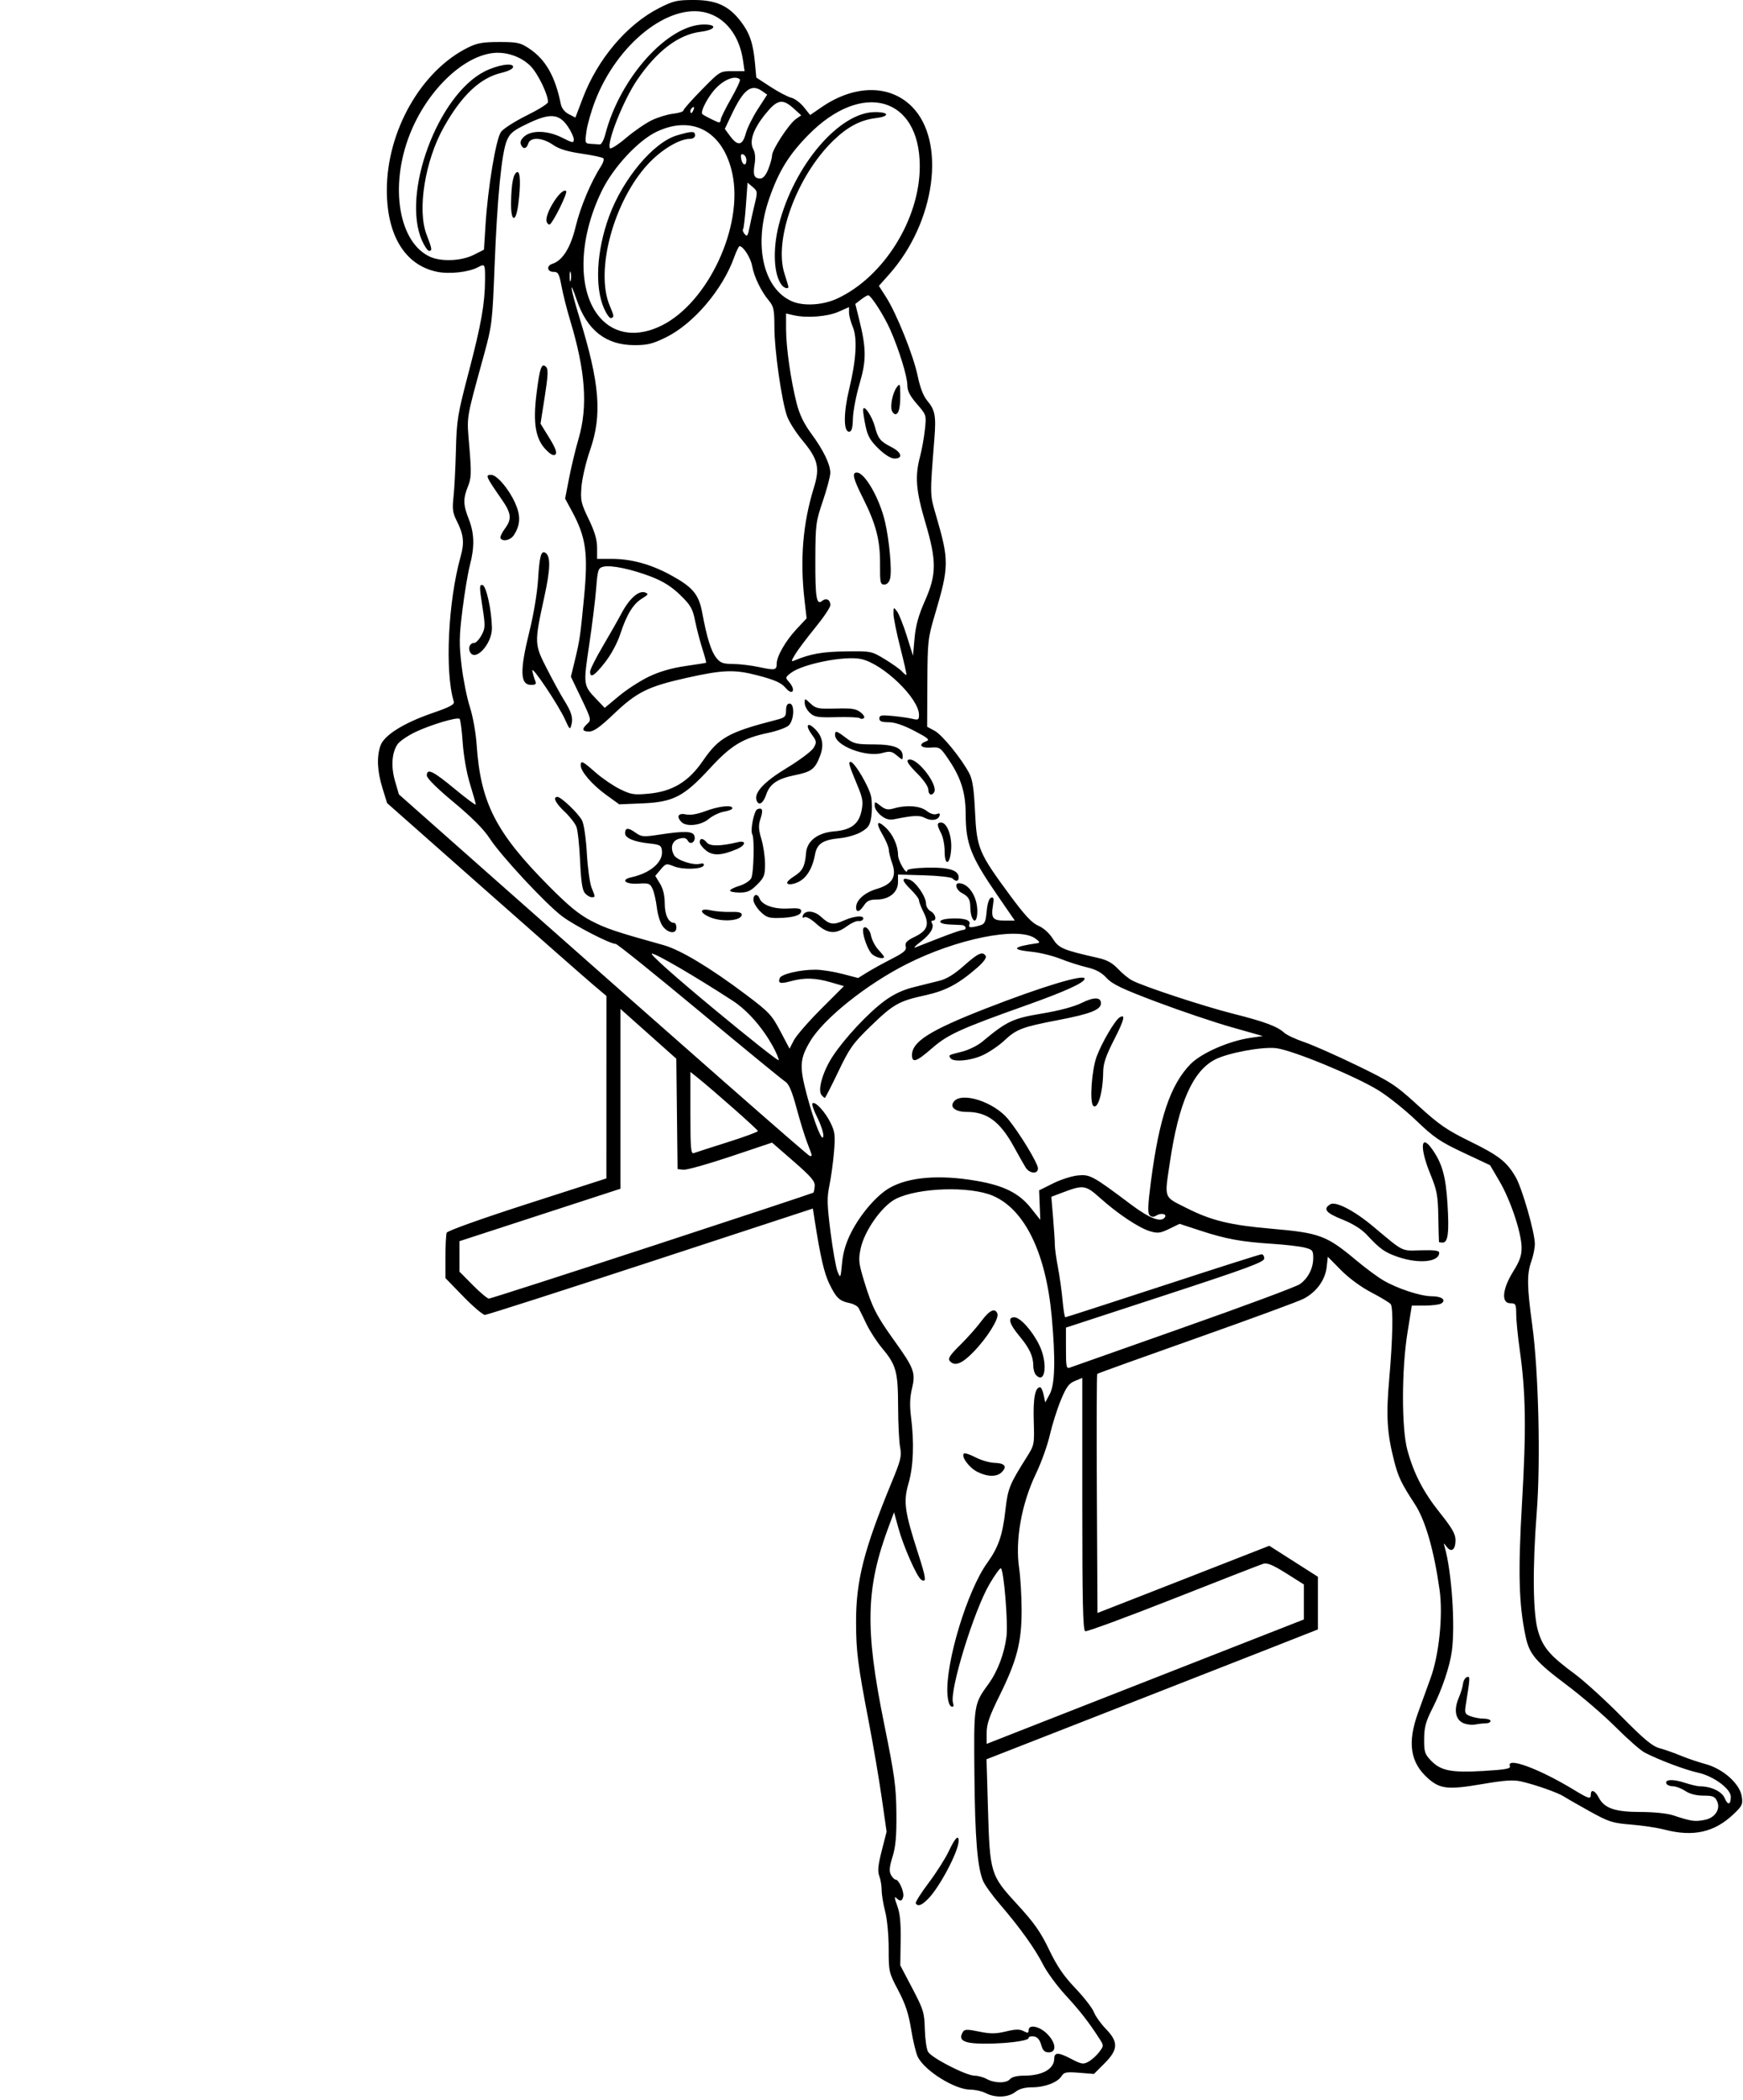 <?xml version="1.0" encoding="UTF-8" standalone="no"?>
<!-- Created with Inkscape (http://www.inkscape.org/) -->

<svg
   xmlns:dc="http://purl.org/dc/elements/1.1/"
   xmlns:cc="http://creativecommons.org/ns#"
   xmlns:rdf="http://www.w3.org/1999/02/22-rdf-syntax-ns#"
   xmlns:svg="http://www.w3.org/2000/svg"
   xmlns="http://www.w3.org/2000/svg"
   xmlns:xlink="http://www.w3.org/1999/xlink"
   xmlns:sodipodi="http://sodipodi.sourceforge.net/DTD/sodipodi-0.dtd"
   xmlns:inkscape="http://www.inkscape.org/namespaces/inkscape"
   width="747.2"
   height="899.871"
   id="svg2"
   version="1.1"
   inkscape:version="0.48.3.1 r9886"
   sodipodi:docname="Concentration-curls-2.svg">
  <defs
     id="defs4">
    <radialGradient
       gradientUnits="userSpaceOnUse"
       gradientTransform="matrix(1,0,0,0.918,-19.286,-7.911)"
       r="209.566"
       fy="287.501"
       fx="398.111"
       cy="287.501"
       cx="398.111"
       id="radialGradient5255"
       xlink:href="#linearGradient5249"
       inkscape:collect="always" />
    <linearGradient
       id="linearGradient5249"
       inkscape:collect="always">
      <stop
         id="stop5251"
         offset="0"
         style="stop-color:#e3e3e3;stop-opacity:1;" />
      <stop
         id="stop5253"
         offset="1"
         style="stop-color:#e3e3e3;stop-opacity:0;" />
    </linearGradient>
  </defs>
  <sodipodi:namedview
     id="base"
     pagecolor="#ffffff"
     bordercolor="#666666"
     borderopacity="1.0"
     inkscape:pageopacity="0.0"
     inkscape:pageshadow="2"
     inkscape:zoom="0.24748738"
     inkscape:cx="291.42916"
     inkscape:cy="-224.28083"
     inkscape:document-units="px"
     inkscape:current-layer="layer1"
     showgrid="false"
     showguides="true"
     inkscape:guide-bbox="true"
     fit-margin-top="0"
     fit-margin-left="0"
     fit-margin-right="0"
     fit-margin-bottom="0"
     inkscape:window-width="1217"
     inkscape:window-height="829"
     inkscape:window-x="378"
     inkscape:window-y="286"
     inkscape:window-maximized="0">
    <sodipodi:guide
       orientation="-0.707,0.707"
       position="-2063.994,623.661"
       id="guide2985" />
  </sodipodi:namedview>
  <g
     inkscape:label="Ebene 1"
     inkscape:groupmode="layer"
     id="layer1"
     transform="translate(-635.423,249.561)">
    <path
       style="fill:#000000"
       d="m 1058.021,647.433 c -1.575,-0.822 -4.524,-1.494 -6.554,-1.494 -6.627,0 -19.438,-7.92 -22.552,-13.942 -0.785,-1.519 -2.083,-6.83 -2.884,-11.803 -1.097,-6.813 -2.465,-10.958 -5.551,-16.815 -4.013,-7.616 -4.096,-7.979 -4.096,-17.897 0,-5.772 -0.645,-12.598 -1.5,-15.882 -0.825,-3.167 -1.5,-7.283 -1.5,-9.145 0,-1.862 -0.461,-4.597 -1.023,-6.078 -0.782,-2.057 -0.533,-4.614 1.055,-10.841 l 2.079,-8.15 -2.079,-14.474 c -1.143,-7.961 -3.636,-22.574 -5.54,-32.474 -4.718,-24.538 -5.45,-30.265 -5.473,-42.843 -0.033,-17.784 3.345,-31.046 15.262,-59.924 3.927,-9.517 4.348,-11.258 3.624,-15 -0.451,-2.328 -0.839,-10.21 -0.863,-17.515 -0.05,-15.065 -0.799,-17.759 -6.998,-25.163 -2.185,-2.61 -5.138,-7.177 -6.562,-10.15 -1.424,-2.973 -2.946,-6.07 -3.382,-6.883 -0.436,-0.813 -2.209,-1.768 -3.941,-2.122 -4.276,-0.875 -5.694,-2.235 -8.601,-8.252 -2.227,-4.609 -3.827,-11.546 -6.271,-27.192 l -0.788,-5.045 -69.5,22.782 c -38.225,12.53 -70.209,22.788 -71.077,22.795 -0.867,0.007 -5.03,-3.535 -9.25,-7.872 l -7.673,-7.885 0,-9.033 c 0,-4.968 0.241,-9.66 0.535,-10.427 0.31,-0.809 14.775,-5.98 34.494,-12.332 l 33.959,-10.938 0.01,-39.093 0.01,-39.093 -5.802,-4.907 c -3.191,-2.699 -24.347,-21.296 -47.012,-41.327 l -41.211,-36.42 -1.988,-6.435 c -2.24,-7.253 -2.527,-13.379 -0.852,-18.185 1.551,-4.448 9.908,-9.694 22.184,-13.926 7.716,-2.66 9.634,-3.695 9.239,-4.985 -3.884,-12.694 -2.462,-42.755 2.94,-62.129 1.685,-6.044 1.302,-9.434 -1.743,-15.447 -1.646,-3.251 -1.878,-5.015 -1.315,-10 0.376,-3.329 0.843,-12.353 1.038,-20.053 0.33,-13.053 0.7,-15.319 5.475,-33.5 5.386,-20.509 6.963,-29.446 7.014,-39.75 0.033,-6.652 -0.057,-6.809 -3.008,-5.229 -3.978,2.129 -12.313,3.048 -17.632,1.944 -13.649,-2.834 -21.472,-15.574 -21.466,-34.965 0.01,-25.377 14.749,-51.246 34.843,-61.14 3.908,-1.924 6.378,-2.36 13.367,-2.36 7.693,0 9.003,0.284 12.758,2.769 7.106,4.702 11.224,11.933 13.648,23.963 0.333,1.651 1.671,3.311 3.384,4.197 l 2.834,1.465 3.171,-8.349 c 6.381,-16.798 18.945,-31.598 32.788,-38.625 6.015,-3.053 7.605,-3.421 14.792,-3.421 9.641,0 15.036,2.475 20.215,9.275 3.774,4.954 5.243,9.304 6.028,17.846 l 0.562,6.121 6.123,3.987 c 3.368,2.193 7.346,4.28 8.839,4.639 1.494,0.359 3.933,2.178 5.42,4.042 l 2.704,3.389 4.847,-3.334 c 14.097,-9.697 29.225,-9.818 38.733,-0.31 14.864,14.864 10.143,49.654 -9.769,71.983 l -4.349,4.877 3.038,4.742 c 4.541,7.089 11.78,25.108 13.576,33.795 1.036,5.01 2.449,8.686 4.084,10.63 3.376,4.012 3.861,6.534 3.104,16.133 -1.966,24.932 -1.99,23.87 0.757,33.287 5.595,19.179 5.561,21.658 -0.583,42.398 -2.974,10.039 -3.115,11.321 -3.2,29.224 l -0.089,18.724 3.216,1.732 c 3.281,1.767 11.601,12.005 14.887,18.32 1.362,2.616 1.976,6.783 2.433,16.5 0.727,15.477 1.597,17.55 14.957,35.645 6.389,8.654 9.392,11.877 12.169,13.063 2.212,0.944 4.685,3.156 6.182,5.527 2.613,4.14 4.254,4.839 19.434,8.279 3.819,0.865 6.155,2.148 8.5,4.667 1.778,1.91 4.531,4.156 6.117,4.991 4.949,2.605 30.554,11.041 43.147,14.215 13.498,3.402 19.037,5.453 21.969,8.133 1.1,1.006 4.925,2.812 8.5,4.014 3.575,1.202 13.7,5.674 22.5,9.937 14.839,7.189 16.762,8.447 26.5,17.338 8.896,8.122 12.257,10.448 22,15.224 12.523,6.139 15.853,8.719 19.72,15.278 2.785,4.724 8.278,23.841 8.28,28.814 5e-4,1.718 -0.674,5.037 -1.499,7.376 -1.968,5.578 -1.893,10.678 0.407,27.527 2.678,19.624 3.599,58.177 1.91,79.973 -1.877,24.231 -1.664,43.482 0.566,51 2.077,7.003 5.069,10.505 15.617,18.277 4.125,3.04 13.125,11.219 20,18.176 9.872,9.99 13.341,12.877 16.5,13.731 2.2,0.595 6.25,2.021 9,3.168 2.75,1.148 7.544,2.775 10.653,3.617 7.528,2.037 14.685,8.401 15.528,13.807 0.537,3.443 0.234,4.114 -3.441,7.61 -8.27,7.867 -17.306,9.895 -29.706,6.665 -3.06,-0.797 -9.494,-1.764 -14.299,-2.15 -7.981,-0.641 -9.511,-1.131 -17.703,-5.67 -4.932,-2.733 -9.906,-5.584 -11.053,-6.336 -2.513,-1.647 -12.318,-5.103 -18.344,-6.467 -3.399,-0.769 -7.118,-0.517 -16.814,1.142 -14.406,2.464 -17.916,2.104 -23,-2.36 -7.745,-6.8 -9.071,-15.298 -4.402,-28.209 1.591,-4.4 4.035,-11.15 5.432,-15 3.606,-9.94 5.324,-26.934 3.807,-37.661 -2.429,-17.176 -6.105,-29.884 -10.656,-36.839 -5.751,-8.79 -7.082,-11.576 -8.858,-18.544 -3.035,-11.906 -3.472,-19.265 -2.077,-34.957 1.492,-16.778 1.777,-30.445 0.668,-32.086 -0.404,-0.598 -4.109,-2.848 -8.234,-5 -4.534,-2.365 -9.724,-6.17 -13.124,-9.622 l -5.626,-5.71 -0.502,4.453 c -0.625,5.548 -4.464,10.77 -9.989,13.589 -2.268,1.157 -22.983,8.769 -46.033,16.915 -23.05,8.146 -42.097,14.999 -42.327,15.229 -0.23,0.23 -0.301,23.379 -0.159,51.441 l 0.259,51.023 36.829,-14.401 36.829,-14.401 10.421,6.643 10.421,6.643 0,11.28 0,11.28 -20.25,7.968 c -11.137,4.382 -43.101,16.903 -71.031,27.823 l -50.781,19.855 0.616,21.038 c 0.818,27.914 1.026,28.598 12.518,41.108 7.3,7.948 10.031,11.827 13.678,19.43 3.405,7.1 6.244,11.268 11.235,16.5 3.673,3.85 7.26,8.466 7.971,10.258 0.711,1.792 3.036,5.055 5.168,7.251 5.426,5.592 5.288,8.842 -0.629,14.759 l -4.505,4.505 -6.335,-0.508 c -5.514,-0.443 -6.492,-0.256 -7.55,1.437 -1.696,2.715 -7.194,4.798 -12.666,4.798 -3.11,0 -5.457,0.655 -7.167,2 -3.031,2.384 -8.595,2.602 -12.637,0.494 z m 10.364,-5.994 c 0.791,-0.953 3,-1.5 6.057,-1.5 7.772,0 12.829,-2.817 12.911,-7.191 0.054,-2.884 1.653,-2.91 7.043,-0.114 4.765,2.472 5.412,2.577 7.747,1.251 1.401,-0.795 3.441,-2.649 4.532,-4.119 1.952,-2.628 1.953,-2.721 0.097,-5.609 -4.578,-7.122 -8.33,-11.943 -14.55,-18.696 -3.664,-3.978 -8.003,-9.886 -9.642,-13.128 -3.417,-6.76 -9.929,-15.85 -18.491,-25.81 -3.269,-3.803 -6.521,-8.303 -7.225,-10 -2.462,-5.93 -3.472,-18.295 -3.725,-45.585 -0.279,-30.197 -0.288,-30.139 6.101,-38.959 3.885,-5.363 6.737,-12.929 7.661,-20.326 0.716,-5.732 -1.155,-28.373 -2.409,-29.148 -0.358,-0.221 -2.515,2.752 -4.795,6.607 -6.736,11.391 -17.366,45.932 -15.726,51.099 0.439,1.383 0.223,1.832 -0.731,1.518 -0.831,-0.274 -1.476,-2.338 -1.669,-5.341 -0.862,-13.442 8.515,-44.336 17.05,-56.175 4.793,-6.648 6.578,-11.801 7.787,-22.482 1.069,-9.44 1.704,-11.031 9.063,-22.709 3.388,-5.377 3.411,-5.492 3.101,-15.7 -0.294,-9.695 0.593,-14.384 2.722,-14.384 0.462,0 1.147,1.462 1.521,3.25 l 0.681,3.25 1.902,-3.5 c 2.285,-4.206 2.564,-14.801 0.877,-33.328 -2.474,-27.174 -11.513,-45.783 -25.113,-51.696 -9.838,-4.277 -32.179,-3.569 -41.779,1.325 -5.917,3.016 -13.44,13.682 -15.02,21.295 -1.001,4.822 -0.844,6.246 1.561,14.133 3.343,10.962 5.202,14.611 12.917,25.359 8.452,11.774 9.156,13.68 7.543,20.406 -0.915,3.813 -1.037,7.361 -0.421,12.191 1.415,11.086 1.033,21.231 -1.072,28.494 -2.277,7.855 -1.709,11.98 4.154,30.157 3.434,10.649 3.658,12.595 1.276,11.123 -1.801,-1.113 -7.617,-14.264 -9.747,-22.041 l -1.88,-6.864 -2.205,5.894 c -9.926,26.53 -10.354,43.842 -2.092,84.551 4.548,22.408 5.19,27.076 5.295,38.5 0.091,9.897 -0.303,14.362 -1.653,18.707 -1.353,4.357 -1.514,6.19 -0.679,7.75 0.602,1.124 1.516,2.043 2.033,2.043 1.374,0 3.703,5.21 3.241,7.25 -0.468,2.064 -1.385,2.215 -3.091,0.51 -0.775,-0.775 -0.607,0.446 0.447,3.25 1.245,3.313 1.646,7.275 1.53,15.11 l -0.157,10.619 5.158,9.829 c 4.77,9.09 5.173,10.4 5.357,17.409 0.109,4.169 0.719,8.552 1.355,9.74 1.393,2.602 16.311,10.276 20.017,10.297 1.449,0.008 3.759,0.639 5.134,1.402 3.381,1.876 8.477,1.918 10,0.083 z m 13.361,-14.75 c -0.636,-2.227 -1.626,-3.351 -3.145,-3.57 -1.219,-0.176 -2.217,0.118 -2.217,0.653 0,1.889 -20.553,3.334 -26.25,1.846 -2.799,-0.731 -3.385,-2.131 -1.883,-4.5 0.686,-1.082 1.928,-1.094 6.894,-0.069 4.903,1.013 7.092,1.003 11.487,-0.051 4.16,-0.998 5.935,-1.032 7.59,-0.146 1.778,0.952 2.161,0.885 2.161,-0.379 0,-2.653 4.63,-1.752 7.923,1.542 3.821,3.821 4.195,7.923 0.722,7.923 -1.8,0 -2.574,-0.766 -3.283,-3.25 z m -53.748,-60.567 c -0.278,-0.449 2.19,-4.387 5.484,-8.75 3.294,-4.363 7.207,-10.516 8.696,-13.673 2.623,-5.563 4.207,-7.214 4.207,-4.386 0,4.433 -8.144,19.888 -13.109,24.876 -2.794,2.807 -4.379,3.388 -5.278,1.933 z m 26.407,-184.935 c -3.503,-1.76 -7.051,-6.551 -5.787,-7.815 0.374,-0.374 2.612,0.338 4.973,1.582 2.361,1.244 6.056,2.313 8.21,2.373 4.375,0.124 5.481,1.57 3.056,3.995 -2.102,2.102 -6.103,2.05 -10.453,-0.135 z m 25.192,-41.436 c -0.667,-0.667 -1.212,-2.443 -1.212,-3.947 0,-4.136 -1.654,-7.674 -6.032,-12.903 -4.271,-5.101 -5.048,-7.962 -2.164,-7.962 2.538,0 7.585,5.555 10.684,11.759 3.757,7.522 2.817,17.146 -1.275,13.054 z m -37.059,-6.127 c -0.839,-1.01 0.192,-2.574 4.448,-6.75 3.047,-2.989 7.121,-7.573 9.054,-10.185 3.55,-4.799 5.949,-5.942 6.957,-3.317 0.797,2.077 -4.285,10.245 -10.153,16.317 -5.092,5.269 -8.211,6.46 -10.306,3.935 z m 323.789,196.676 c 4.288,-0.858 6.74,-4.569 5.221,-7.902 -0.962,-2.11 -1.797,-2.46 -5.892,-2.466 -3.079,-0.004 -5.836,-0.712 -7.771,-1.993 -1.65,-1.093 -3.986,-1.99 -5.191,-1.993 -1.205,-0.004 -2.471,-0.46 -2.813,-1.014 -1.18,-1.91 2.54,-2.211 7.454,-0.604 2.71,0.886 5.742,1.614 6.739,1.617 4.891,0.015 9.495,2.199 10.706,5.079 1.346,3.201 2.606,2.896 2.606,-0.631 0,-3.399 -7.438,-8.851 -14.046,-10.294 -5.488,-1.199 -16.673,-5.411 -22.852,-8.606 -1.758,-0.909 -7.338,-5.802 -12.4,-10.873 -5.062,-5.071 -14.588,-13.261 -21.169,-18.2 -13.077,-9.814 -15.851,-13.067 -17.432,-20.442 -2.976,-13.875 -3.349,-27.537 -1.58,-57.823 1.835,-31.428 1.598,-46.987 -0.995,-65.235 -0.819,-5.764 -1.498,-12.618 -1.508,-15.23 -0.017,-4.395 -0.205,-4.75 -2.518,-4.75 -3.998,0 -3.464,-6.066 1.193,-13.559 2.889,-4.648 3.678,-6.921 3.625,-10.441 -0.095,-6.344 -4.762,-20.27 -9.494,-28.331 l -4.01,-6.831 -11.448,-5.379 c -9.948,-4.674 -12.59,-6.472 -20.157,-13.719 -4.79,-4.587 -12.084,-10.422 -16.209,-12.967 -9.992,-6.164 -37.006,-17.293 -43.916,-18.091 -6.031,-0.697 -20.677,2.023 -26.159,4.858 -9.571,4.95 -15.583,18.564 -19.328,43.772 -2.416,16.263 -2.951,14.814 7.389,20.021 10.385,5.23 18.555,7.207 36.014,8.715 20.792,1.796 23.699,2.88 36.519,13.618 3.85,3.224 9.038,7.057 11.528,8.517 6.114,3.583 16.012,6.818 20.862,6.818 4.196,0 6.285,1.63 3.969,3.096 -0.758,0.48 -3.907,0.88 -6.998,0.888 l -5.62,0.015 -1.88,11.75 c -2.535,15.848 -2.538,41.024 -0.01,50.192 2.834,10.257 6.825,17.943 13.971,26.9 5.221,6.545 6.655,9.063 6.655,11.691 0,4.079 -1.789,5.447 -3.755,2.87 -1.415,-1.854 -1.437,-1.852 -0.876,0.097 2.975,10.333 4.556,33.264 3.068,44.5 -0.876,6.611 -4.231,16.543 -8.278,24.5 -2.907,5.717 -3.569,8.134 -3.61,13.184 -0.044,5.521 0.267,6.515 2.903,9.266 4.205,4.389 8.69,5.279 22.53,4.469 9.399,-0.55 11.742,-0.975 11.327,-2.056 -1.572,-4.096 12.443,1.055 27.191,9.995 6.706,4.065 7.5,4.292 7.5,2.142 0,-2.445 1.838,-1.713 3.43,1.365 2.353,4.551 6.985,6.135 17.936,6.135 5.562,0 11.357,0.592 13.849,1.415 7.893,2.607 9.374,2.817 13.728,1.946 z m -103.943,-41.609 c -3.109,-1.616 -3.735,-5.734 -1.619,-10.659 0.849,-1.977 1.673,-4.684 1.831,-6.016 0.158,-1.332 0.915,-2.629 1.682,-2.882 1.428,-0.471 1.406,0.043 -0.513,12.037 -0.54,3.374 -0.339,3.832 2.075,4.75 1.47,0.559 3.993,1.016 5.607,1.016 1.614,0 2.935,0.45 2.935,1 0,0.55 -0.844,1 -1.875,1 -1.031,0 -3.169,0.237 -4.75,0.526 -1.581,0.289 -4,-0.059 -5.375,-0.773 z m -27.752,-199.632 c -5.594,-1.932 -7.648,-3.393 -13.231,-9.411 -2.281,-2.459 -5.976,-4.777 -10.517,-6.598 -7.095,-2.845 -8.425,-4.496 -5.24,-6.503 2.308,-1.454 10.18,2.584 18.352,9.412 13.532,11.307 11.918,10.501 20.572,10.272 5.721,-0.152 7.816,0.129 7.816,1.05 0,4.005 -8.765,4.883 -17.752,1.778 z m 17.663,-6.37 c -0.049,-0.138 -0.179,-4.975 -0.288,-10.75 -0.175,-9.271 -0.574,-11.416 -3.41,-18.326 -4.6,-11.207 -4.178,-17.649 0.706,-10.789 4.336,6.089 5.908,11.642 6.634,23.427 0.767,12.456 0.242,16.688 -2.071,16.688 -0.815,0 -1.521,-0.113 -1.571,-0.25 z m -112.162,183.005 54.248,-21.255 0,-7.5 0,-7.5 -7.597,-4.785 c -5.573,-3.511 -8.169,-4.605 -9.745,-4.111 -1.181,0.371 -18.569,7.143 -38.639,15.05 -20.07,7.906 -37.058,14.158 -37.75,13.892 -0.991,-0.38 -1.26,-12.008 -1.26,-54.517 l 0,-54.034 -3.169,1.293 c -2.578,1.052 -3.706,2.592 -6.046,8.253 -1.583,3.828 -3.704,10.56 -4.714,14.96 -1.01,4.4 -3.675,11.825 -5.923,16.5 -6.205,12.91 -8.992,28.536 -7.223,40.5 0.569,3.85 1.044,11.959 1.055,18.02 0.025,13.74 -1.983,21.495 -9.505,36.708 -4.316,8.729 -5.475,12.082 -5.475,15.834 l 0,4.761 13.75,-5.406 c 7.562,-2.973 38.162,-14.971 67.998,-26.661 z m 2.751,-146.43 c 25.85,-9.099 48.244,-17.43 49.765,-18.513 3.56,-2.535 5.735,-6.792 5.735,-11.223 0,-3.221 -0.31,-3.59 -3.75,-4.465 -2.062,-0.524 -8.25,-1.243 -13.75,-1.596 -13.268,-0.852 -19.889,-2.06 -30.746,-5.608 l -9.046,-2.956 -4.442,2.15 c -3.856,1.867 -4.944,2 -8.256,1.007 -4.762,-1.427 -13.722,-7.388 -21.301,-14.171 -6.38,-5.711 -7.192,-5.82 -16.595,-2.243 l -4.386,1.669 0.765,9.062 c 0.421,4.984 0.755,10.187 0.743,11.562 -0.012,1.375 0.578,5.65 1.313,9.5 0.735,3.85 1.633,10.262 1.995,14.25 0.363,3.987 0.893,7.25 1.179,7.25 0.285,0 19.077,-6.075 41.759,-13.5 22.682,-7.425 41.753,-13.5 42.379,-13.5 0.626,0 1.139,0.817 1.139,1.816 0,1.508 -7.208,4.173 -42.5,15.714 l -42.5,13.898 0,8.893 c 0,8.059 0.164,8.83 1.75,8.221 0.963,-0.37 22.9,-8.117 48.75,-17.217 z M 914.971,284.415 c 37.838,-12.388 68.956,-22.684 69.151,-22.878 0.195,-0.195 0.446,-1.479 0.559,-2.853 0.165,-2.014 -1.591,-4.062 -9.045,-10.548 l -9.25,-8.05 -17.75,5.954 c -9.763,3.275 -18.875,5.829 -20.25,5.677 l -2.5,-0.277 -0.268,-23.651 -0.268,-23.651 -11.982,-10.673 -11.982,-10.673 0,38.536 0,38.536 -34.5,11.235 -34.5,11.235 0,6.524 0,6.524 5.719,5.779 c 3.145,3.178 6.248,5.779 6.894,5.779 0.646,0 32.134,-10.136 69.972,-22.524 z m 85.316,-5.781 c 4.014,-7.908 10.918,-15.934 16.432,-19.102 8.224,-4.725 21.362,-5.805 37.285,-3.064 11.761,2.025 18.251,5.265 23.337,11.653 l 4.042,5.077 -0.249,-6.326 -0.249,-6.326 5.945,-2.969 c 3.27,-1.633 8.062,-3.172 10.649,-3.421 5.226,-0.502 6.315,0.093 22.808,12.475 8.058,6.049 13.005,7.884 14.545,5.393 0.868,-1.405 -1.732,-1.902 -3.672,-0.702 -1.246,0.77 -2.052,0.74 -2.903,-0.111 -0.904,-0.904 -0.776,-4.271 0.551,-14.475 3.523,-27.103 8.331,-41.39 16.901,-50.218 4.644,-4.784 16.531,-9.999 25.851,-11.34 l 5.21,-0.75 -13.442,-3.813 c -7.393,-2.097 -21.767,-6.947 -31.942,-10.776 -14.881,-5.601 -19.1,-7.613 -21.567,-10.288 -2.199,-2.383 -4.606,-3.685 -8.5,-4.597 -2.988,-0.699 -8.082,-2.333 -11.321,-3.63 -3.239,-1.297 -8.751,-2.651 -12.25,-3.01 -9.238,-0.946 -8.405,-2.122 2.639,-3.727 0.995,-0.145 0.528,-0.865 -1.389,-2.14 -7.459,-4.961 -33.562,0.335 -54.92,11.144 -17.329,8.77 -35.605,23.402 -41.377,33.128 -4.443,7.486 -4.641,10.72 -1.407,22.886 3.251,12.225 7.034,21.507 7.071,17.347 0.012,-1.367 -1.177,-4.856 -2.643,-7.752 -1.466,-2.897 -2.364,-5.567 -1.996,-5.935 1.086,-1.086 5.477,3.663 7.775,8.409 1.873,3.868 2.046,5.399 1.429,12.584 -0.386,4.499 -1.271,10.916 -1.965,14.261 -1.075,5.174 -0.999,8.155 0.507,20 0.974,7.656 2.336,15.27 3.027,16.919 1.222,2.918 1.274,2.816 1.899,-3.702 0.444,-4.639 1.642,-8.673 3.89,-13.103 z m 74.763,-27.945 c -0.76,-1.238 -2.986,-5.175 -4.946,-8.75 -5.948,-10.848 -11.529,-15 -20.161,-15 -5.04,0 -7.583,-2.059 -5.557,-4.5 3.51,-4.229 17.225,0.271 23.241,7.626 5.009,6.123 12.759,18.927 12.759,21.078 0,2.586 -3.66,2.275 -5.336,-0.454 z m 29.019,-26.4 c -1.604,-1.604 -0.646,-15.376 1.466,-21.062 2.223,-5.986 7.818,-15.531 9.834,-16.777 2.675,-1.653 2.028,0.979 -2.341,9.527 -3.518,6.883 -4.654,10.22 -4.687,13.774 -0.082,8.8 -2.337,16.475 -4.273,14.54 z m -116.489,-4.616 c -1.73,-2.085 0.564,-10.055 4.732,-16.439 5.069,-7.764 15.283,-18.707 22.259,-23.848 3.881,-2.859 7.849,-4.731 12.5,-5.896 3.748,-0.939 8.798,-2.2 11.222,-2.803 2.962,-0.736 6.365,-2.843 10.376,-6.422 6.056,-5.404 8.014,-6.273 9.33,-4.142 0.447,0.723 -0.989,2.679 -3.691,5.028 -8.084,7.027 -13.504,9.895 -22.35,11.828 -11.232,2.455 -13.604,3.805 -23.435,13.345 -7.489,7.267 -8.925,9.291 -13.744,19.365 -2.96,6.188 -5.554,11.25 -5.765,11.25 -0.211,0 -0.857,-0.57 -1.435,-1.266 z m 38.806,-17.099 c 0,-5.737 7.68,-10.587 31.5,-19.895 23.996,-9.377 42.5,-14.965 42.5,-12.836 0,1.681 -8.332,5.475 -25.197,11.473 -27.999,9.958 -33.477,12.451 -40.15,18.27 -6.758,5.893 -8.653,6.548 -8.653,2.988 z m 16.459,1.299 c -0.826,-1.337 -0.948,-1.27 5.041,-2.775 2.75,-0.691 6.575,-2.567 8.5,-4.168 10.669,-8.876 13.203,-10.076 25.64,-12.139 7.409,-1.229 13.806,-2.933 17.046,-4.541 5.285,-2.622 8.313,-2.572 8.313,0.135 0,2.753 -4.548,4.552 -18.045,7.138 -15.775,3.022 -18.168,3.929 -23.455,8.895 -2.2,2.066 -6.25,4.824 -9,6.129 -5.188,2.462 -12.889,3.189 -14.041,1.326 z m -59.459,41.604 c 0,-0.255 -0.851,-2.621 -1.89,-5.259 -1.04,-2.638 -3.107,-9.322 -4.593,-14.855 -1.962,-7.301 -3.286,-10.423 -4.829,-11.387 -1.169,-0.73 -17.742,-14.312 -36.828,-30.182 -19.086,-15.87 -35.234,-28.855 -35.883,-28.855 -2.448,0 -17.692,-7.86 -22.976,-11.847 -7.067,-5.332 -26.242,-25.947 -31.081,-33.416 -2.498,-3.855 -7.571,-8.951 -15.326,-15.395 -7.161,-5.95 -11.592,-10.342 -11.592,-11.488 0,-3.267 2.599,-2.028 11.904,5.674 5.003,4.141 9.096,7.178 9.095,6.75 -10e-5,-0.428 -1.112,-4.378 -2.47,-8.778 -1.456,-4.717 -2.747,-12.014 -3.145,-17.781 -0.371,-5.379 -0.981,-9.97 -1.355,-10.201 -1.225,-0.757 -12.398,2.585 -18.795,5.623 -3.446,1.636 -6.974,4.057 -7.84,5.379 -2.43,3.708 -2.798,9.58 -0.992,15.795 l 1.628,5.601 42.139,37.292 c 82.82,73.293 133.341,117.65 134.079,117.72 0.412,0.039 0.75,-0.137 0.75,-0.391 z m -35.987,-5.579 c 7.143,-2.252 12.957,-4.401 12.92,-4.776 -0.061,-0.625 -19.211,-17.548 -26.031,-23.004 l -2.903,-2.322 0,17.679 c 0,15.372 0.198,17.604 1.513,17.099 0.832,-0.319 7.357,-2.423 14.5,-4.675 z m 19.491,-40.773 c -4.477,-8.226 -11.012,-15.696 -17.304,-19.782 -16.472,-10.696 -33.34,-20.52 -34.733,-20.229 -0.934,0.195 9.591,9.578 26.236,23.39 15.288,12.685 27.943,22.709 28.122,22.274 0.179,-0.435 -0.865,-2.978 -2.321,-5.652 z m 20.503,-16.291 9.807,-9.807 -5.533,-1.608 c -6.688,-1.944 -11.351,-2.087 -17.133,-0.524 -4.663,1.26 -5.72,0.973 -4.841,-1.315 0.667,-1.738 8.987,-3.663 15.492,-3.583 2.585,0.032 7.716,0.844 11.401,1.806 l 6.7,1.748 3.8,-2.359 c 2.09,-1.297 6.799,-3.896 10.464,-5.775 5.476,-2.807 6.572,-3.771 6.144,-5.408 -0.414,-1.584 0.404,-2.441 3.999,-4.188 5.378,-2.613 6.28,-5.307 3.563,-10.637 -1.028,-2.017 -1.87,-4.226 -1.87,-4.908 0,-0.682 -1.647,-2.84 -3.66,-4.795 -3.815,-3.705 -3.963,-5.191 -0.403,-4.062 2.624,0.833 7.063,7.253 7.063,10.217 0,1.228 0.9,2.714 2,3.303 2.093,1.12 2.77,4 0.941,4 -0.583,0 -0.778,0.454 -0.435,1.009 1.174,1.899 -0.61,4.895 -4.808,8.076 -2.309,1.75 -3.298,2.83 -2.198,2.4 1.1,-0.43 5.825,-2.275 10.5,-4.1 4.675,-1.825 9.062,-3.333 9.75,-3.352 1.939,-0.051 1.473,-2.023 -0.5,-2.114 -0.963,-0.045 -3.325,-0.157 -5.25,-0.25 -5.186,-0.25 -5.247,-2.116 -0.08,-2.485 5.963,-0.426 9.412,0.508 8.703,2.358 -0.596,1.553 0.362,1.677 4.378,0.569 2.18,-0.602 2.564,-1.379 3,-6.073 0.314,-3.378 1.022,-5.554 1.903,-5.844 1.101,-0.362 1.274,0.333 0.803,3.23 -0.9,5.546 -0.128,6.577 4.931,6.577 l 4.424,0 -7.402,-10.75 c -11.486,-16.681 -13.626,-22.141 -13.647,-34.818 -0.015,-9.016 -1.958,-15.406 -6.964,-22.896 -3.871,-5.793 -4.102,-5.956 -8.017,-5.674 -4.317,0.312 -5.552,-1.364 -1.98,-2.685 1.734,-0.641 0.952,-1.333 -5.049,-4.468 -4.699,-2.455 -8.437,-3.709 -11.051,-3.709 -2.976,0 -3.951,-0.4 -3.951,-1.62 0,-1.371 0.885,-1.534 5.75,-1.059 3.163,0.309 6.987,0.865 8.5,1.237 2.419,0.594 2.75,0.389 2.75,-1.704 0,-7.027 -15.233,-21.756 -24.727,-23.91 -6.888,-1.563 -25.215,2.059 -30.247,5.977 -2.358,1.836 -2.394,2.016 -0.75,3.832 1.845,2.039 2.286,4.248 0.847,4.248 -0.483,0 -1.458,-0.7 -2.168,-1.555 -1.939,-2.337 -4.702,-3.578 -12.437,-5.588 -9.678,-2.514 -14.667,-2.326 -30.168,1.14 -16.567,3.704 -21.375,6.095 -31.272,15.55 -5.669,5.416 -8.521,7.452 -10.439,7.452 -3.094,0 -3.349,-1.047 -0.815,-3.341 1.753,-1.586 1.651,-2.012 -2.615,-10.905 l -4.439,-9.254 1.576,-6.5 c 2.219,-9.155 2.446,-10.691 4.053,-27.5 1.812,-18.952 0.854,-25.771 -5.191,-36.932 l -2.92,-5.39 1.715,-8.839 c 0.943,-4.861 2.769,-12.439 4.056,-16.839 4.044,-13.821 2.963,-28.989 -3.615,-50.723 -1.378,-4.553 -3.033,-11.09 -3.678,-14.527 -1.034,-5.512 -1.444,-6.25 -3.47,-6.25 -2.742,0 -3.11,-2.607 -0.486,-3.44 4.386,-1.392 7.827,-6.894 10.014,-16.016 1.99,-8.298 6.609,-19.288 10.823,-25.754 0.971,-1.49 1.431,-3.044 1.023,-3.453 -0.409,-0.409 -4.614,-1.308 -9.344,-1.999 -6.128,-0.895 -9.655,-1.986 -12.268,-3.797 -4.534,-3.142 -9.651,-3.404 -10.559,-0.541 -0.771,2.429 -2.334,2.597 -3.198,0.344 -0.406,-1.059 0.185,-2.32 1.642,-3.5 3.302,-2.674 10.04,-2.392 16.089,0.673 4.494,2.277 4.967,2.347 4.967,0.732 0,-0.982 -1.128,-3.444 -2.506,-5.473 -3.799,-5.59 -7.584,-5.905 -17.032,-1.419 -6.402,3.04 -7.781,4.15 -9.15,7.361 -2.244,5.266 -4.115,24.385 -5.261,53.781 -0.938,24.042 -1.111,25.498 -4.534,38 -7.927,28.956 -7.422,25.76 -6.273,39.679 0.909,11.025 0.833,13.172 -0.601,16.753 -2.138,5.342 -2.073,7.905 0.356,14.068 2.395,6.077 2.534,11.882 0.469,19.701 -0.842,3.189 -2.275,11.777 -3.184,19.084 -1.43,11.491 -1.48,14.733 -0.375,24 0.703,5.893 2.302,13.864 3.555,17.714 1.272,3.911 2.544,10.971 2.882,16 1.683,25.021 8.146,37.694 30.946,60.683 8.49,8.561 12.926,12.202 18.215,14.952 6.3,3.275 10.611,4.72 30.992,10.391 7.133,1.985 19.871,9.626 35.017,21.005 10.176,7.645 11.321,8.853 15,15.822 l 3.983,7.545 1.851,-3.598 c 1.018,-1.979 6.263,-8.011 11.657,-13.405 z m 21.617,-23.757 c -1.619,-1.788 -3.625,-7.258 -3.625,-9.881 0,-2.8 2.817,-1.048 3.411,2.122 0.348,1.858 1.749,4.581 3.111,6.052 1.363,1.47 2.478,2.875 2.478,3.122 0,1.239 -3.904,0.212 -5.375,-1.414 z m -89.409,-11.591 c -1.073,-1.364 -2.217,-4.898 -2.577,-7.962 -0.356,-3.03 -1.183,-6.685 -1.838,-8.122 -1.085,-2.382 -1.628,-2.584 -6.151,-2.288 -5.546,0.363 -7.766,-1.669 -2.971,-2.72 8.185,-1.794 13.681,-6.545 13.124,-11.345 -0.276,-2.377 -0.797,-2.664 -5.828,-3.205 -6.139,-0.66 -9.975,-2.304 -9.975,-4.274 0,-2.439 1.274,-2.573 4.258,-0.447 2.808,2 3.434,2.056 10.613,0.964 10.421,-1.586 14.063,-1.483 14.793,0.419 0.907,2.364 -1.53,4.392 -2.728,2.27 -0.702,-1.243 -1.633,-1.479 -3.688,-0.933 -3.07,0.816 -4.034,3.761 -2.295,7.01 1.181,2.206 8.198,4.541 11.25,3.742 1.179,-0.308 1.762,-0.051 1.525,0.672 -0.566,1.719 -8.969,1.987 -12.836,0.409 -3.179,-1.297 -3.448,-1.232 -5.644,1.378 l -2.306,2.741 2.025,3.321 c 1.343,2.203 2.026,5.066 2.029,8.5 0,4.942 1.659,8.321 4.075,8.321 0.511,0 0.928,0.9 0.928,2 0,2.836 -3.407,2.569 -5.784,-0.453 z m 65.825,-1.13 c -2.287,-2.066 -4.459,-3.277 -5.133,-2.861 -0.727,0.449 -0.995,0.197 -0.709,-0.668 0.797,-2.418 4.843,-2.217 7.659,0.381 3.837,3.539 5.331,3.773 10.192,1.597 4.41,-1.975 8.869,-2.189 7.95,-0.383 -0.275,0.541 -1.185,0.868 -2.023,0.726 -0.838,-0.142 -3.062,0.878 -4.944,2.266 -4.792,3.536 -8.217,3.257 -12.992,-1.058 z m -45.791,-2.909 c -4.631,-2.013 -4.293,-3.966 0.5,-2.891 2.062,0.462 5.888,0.769 8.5,0.681 3.337,-0.112 4.75,0.231 4.75,1.154 0,2.698 -8.475,3.349 -13.75,1.056 z m 112.357,-0.091 c -0.334,-0.87 -0.614,-2.782 -0.622,-4.25 -0.019,-3.244 -0.798,-4.507 -3.735,-6.054 -2.288,-1.205 -3.126,-4.115 -1.184,-4.115 4.171,0 7.934,5.669 7.934,11.95 0,4.083 -1.27,5.393 -2.393,2.468 z m -90.684,-2.341 c -1.608,-1.608 -2.923,-3.858 -2.923,-5 0,-2.419 1.792,-2.783 2.653,-0.54 1.09,2.84 6.241,4.653 12.212,4.298 4.418,-0.263 5.635,-0.021 5.635,1.12 0,1.783 -3.439,2.813 -9.827,2.945 -4.073,0.084 -5.283,-0.357 -7.75,-2.823 z m 41.11,-1.827 c 0.059,-3.078 3.699,-6.278 8.899,-7.823 6.667,-1.98 8.607,-5.24 6.551,-11.011 -0.768,-2.154 -1.415,-4.777 -1.44,-5.829 -0.024,-1.052 -1.209,-3.9 -2.632,-6.329 -3.036,-5.18 -2.49,-6.602 1.221,-3.18 3.146,2.901 5.367,7.775 5.367,11.778 0,2.602 3.885,9.108 3.967,6.643 0.019,-0.574 3.762,-1.076 8.783,-1.178 9.089,-0.184 13.25,1.135 13.25,4.201 0,1.723 -1.161,1.916 -2.638,0.439 -0.571,-0.571 -6.061,-1.181 -12.2,-1.357 l -11.162,-0.319 0,3.284 c 0,4.316 -3.818,7.429 -9.112,7.429 -2.995,0 -4.203,0.551 -5.48,2.5 -1.908,2.912 -3.422,3.248 -3.375,0.75 z m -116.251,-6 c -1.11,-1.272 -1.674,-5.027 -2.066,-13.75 -0.296,-6.6 -1.008,-13.213 -1.582,-14.695 -0.574,-1.482 -2.863,-4.407 -5.088,-6.5 -3.878,-3.649 -5.163,-6.305 -3.05,-6.305 1.586,0 8.993,7.081 10.544,10.08 0.815,1.575 1.689,7.528 2.067,14.075 0.36,6.24 1.271,12.863 2.023,14.717 1.679,4.136 1.679,4.128 0.024,4.128 -0.74,0 -2.032,-0.787 -2.872,-1.75 z m 62.217,-1.092 c 0,-0.463 1.793,-1.379 3.984,-2.035 2.191,-0.656 4.476,-2.113 5.078,-3.238 1.087,-2.031 1.465,-17.224 0.469,-18.836 -0.976,-1.58 0.759,-10.223 2.16,-10.761 2.212,-0.849 2.596,0.312 1.351,4.083 -0.93,2.818 -0.852,4.533 0.4,8.748 0.856,2.884 1.557,7.682 1.557,10.662 0,4.829 -0.37,5.788 -3.4,8.819 -2.761,2.761 -4.171,3.4 -7.5,3.4 -2.255,0 -4.1,-0.379 -4.1,-0.842 z m 24.495,-3.167 c -0.279,-0.451 1.047,-1.781 2.947,-2.956 3.637,-2.248 4.686,-4.295 5.143,-10.036 0.408,-5.132 4.976,-8.633 12.028,-9.218 7.277,-0.603 10.624,-3.138 11.765,-8.91 0.748,-3.787 0.48,-5.39 -1.826,-10.906 -3.528,-8.442 -3.969,-9.966 -2.882,-9.966 1.701,0 8.157,11.013 8.845,15.088 0.378,2.24 0.395,6.03 0.036,8.423 -0.546,3.64 -1.251,4.704 -4.319,6.514 -2.017,1.19 -6.156,2.399 -9.199,2.686 -7.248,0.685 -9.773,2.356 -10.619,7.03 -0.834,4.605 -2.609,8.243 -5.061,10.369 -2.236,1.94 -6.157,3.014 -6.858,1.88 z m 67.499,-13.658 c 0,-2.658 -0.678,-6.122 -1.5,-7.698 -1.877,-3.6 -1.882,-4.636 -0.02,-4.636 2.491,0 4.655,5.613 4.326,11.22 -0.403,6.871 -2.798,7.821 -2.807,1.114 z m -102.271,-0.336 c -1.498,-1.178 -2.723,-2.784 -2.723,-3.569 0,-1.894 1.437,-1.811 3.089,0.18 1.336,1.61 5.941,1.547 13.161,-0.182 3.924,-0.939 3.547,1.344 -0.5,3.034 -6.477,2.705 -10.082,2.854 -13.027,0.537 z m -10.523,-12.197 c -2.329,-2.329 -1.421,-4.007 1.787,-3.303 1.969,0.432 4.88,-0.052 8.537,-1.421 5.712,-2.137 11.475,-2.743 11.475,-1.207 0,0.478 -1.592,1.128 -3.538,1.443 -1.946,0.316 -4.906,1.725 -6.577,3.131 -3.306,2.781 -9.537,3.505 -11.685,1.357 z m 85.534,-2.794 c -1.504,-1.183 -2.734,-3.051 -2.734,-4.151 0,-1.998 0,-1.998 2.534,-0.007 2.059,1.62 3.135,1.821 5.743,1.073 5.411,-1.552 11.221,-1.103 13.999,1.082 1.542,1.213 3.227,1.742 4.271,1.341 1.214,-0.466 1.586,-0.244 1.256,0.747 -0.648,1.946 -3.611,2.35 -6.376,0.871 -2.175,-1.164 -4.792,-1.044 -12.944,0.59 -2.219,0.445 -3.738,0.036 -5.75,-1.546 z m -117.815,-8.843 c -5.955,-4.302 -10.919,-10.028 -10.919,-12.596 0,-2.323 0.679,-2.005 6.339,2.968 2.839,2.494 7.544,5.707 10.456,7.139 4.745,2.334 6.025,2.537 12.327,1.951 10.162,-0.944 17.117,-5.148 23.192,-14.017 6.863,-10.019 11.015,-12.343 31.436,-17.593 3.797,-0.976 4.25,-1.408 4.25,-4.054 0,-1.966 0.504,-2.961 1.5,-2.961 2.305,0 1.994,7.243 -0.403,9.413 -1.047,0.947 -4.977,2.366 -8.733,3.151 -10.884,2.277 -15.922,5.336 -24.956,15.153 -11.159,12.126 -15.707,14.498 -28.862,15.053 l -10.047,0.424 -5.581,-4.031 z m 64.48,2.436 c -1.282,-3.341 3.073,-8.028 13.114,-14.112 5.458,-3.307 10.572,-7.167 11.363,-8.577 1.316,-2.344 1.239,-2.834 -0.898,-5.724 -2.63,-3.557 -2.007,-5.426 0.923,-2.774 3.7,3.348 4.542,7.137 2.674,12.028 -2.18,5.709 -3.61,6.79 -10.966,8.29 -7.309,1.491 -10.58,3.723 -12.109,8.265 -1.271,3.775 -3.186,4.991 -4.102,2.604 z m 73.6,-4.73 c 0,-1.193 -1.982,-4.113 -4.5,-6.632 -4.509,-4.509 -5.452,-6.237 -3.404,-6.237 3.911,0 12.174,11.136 10.397,14.012 -1.065,1.723 -2.493,1.069 -2.493,-1.143 z m -13.758,-14.819 c -1.907,-1.591 -2.836,-1.724 -5.974,-0.858 -7.037,1.943 -20.267,-3.136 -20.267,-7.781 0,-1.973 0.629,-1.795 4.743,1.339 3.264,2.487 4.404,2.751 11.912,2.759 8.622,0.01 12.345,1.512 12.345,4.981 0,1.863 0,1.864 -2.758,-0.441 z M 877.726,58.939 c -2.873,-6.384 -14.712,-24.012 -14.103,-21 0.278,1.375 0.837,3.288 1.241,4.25 0.587,1.396 0.23,1.75 -1.764,1.75 -4.753,0 -4.923,-6.014 -0.655,-23.189 1.746,-7.028 3.308,-16.459 3.641,-21.98 0.599,-9.941 1.311,-12.561 3.112,-11.448 2.325,1.437 2.211,6.789 -0.399,18.753 -4.372,20.045 -4.361,20.34 1.144,31.092 2.611,5.099 5.823,10.981 7.138,13.07 3.297,5.237 4.087,7.781 3.323,10.701 -0.617,2.359 -0.767,2.246 -2.679,-2 z m 126.261,-0.733 c -0.373,-0.373 -4.836,-0.572 -9.918,-0.442 -8.151,0.208 -9.502,-0.008 -11.461,-1.834 -1.222,-1.138 -2.221,-3.03 -2.221,-4.205 0,-2.121 0.017,-2.12 2.511,0.223 2.274,2.136 3.296,2.337 10.834,2.129 6.889,-0.19 8.724,0.096 10.652,1.656 1.36,1.101 1.903,2.149 1.306,2.518 -0.563,0.348 -1.328,0.327 -1.701,-0.046 z M 836.766,29.487 c -0.689,-1.795 0.31,-3.548 2.022,-3.548 0.706,0 2.081,-1.481 3.055,-3.29 1.643,-3.05 1.667,-3.964 0.332,-12.54 -1.284,-8.247 -1.275,-9.218 0.081,-8.957 1.611,0.31 3.901,10.654 4.051,18.304 0.139,7.076 -7.566,15.176 -9.541,10.03 z m 13.212,-48.399 c -0.289,-0.468 0.604,-2.38 1.985,-4.25 2.935,-3.974 2.656,-6.443 -1.388,-12.281 -6.978,-10.074 -7.213,-10.618 -4.59,-10.618 2.389,0 7.395,5.808 10.135,11.759 2.574,5.591 2.475,9.523 -0.355,13.991 -1.411,2.228 -4.772,3.041 -5.787,1.399 z m 19.625,-37.778 c -4.562,-4.562 -5.76,-11.364 -4.212,-23.915 1.408,-11.412 2.199,-13.651 4.139,-11.711 0.97,0.97 0.848,3.648 -0.583,12.771 l -1.81,11.543 3.739,6.057 c 2.617,4.24 3.423,6.372 2.686,7.109 -0.737,0.737 -1.924,0.181 -3.959,-1.853 z m 0.177,-97.787 c -1.206,-3.144 6.391,-15.132 8.35,-13.174 0.71,0.71 -5.479,13.308 -6.999,14.248 -0.417,0.258 -1.025,-0.226 -1.351,-1.074 z m -15.275,-8.251 c 0.145,-8.367 0.983,-12.536 2.632,-13.084 1.39,-0.462 1.567,5.598 0.412,14.171 -1.057,7.854 -3.186,7.094 -3.044,-1.087 z m 59.123,203.118 c 4.473,-2.144 9.745,-3.676 15.517,-4.509 4.808,-0.694 8.851,-1.337 8.985,-1.429 0.134,-0.092 -0.606,-2.833 -1.643,-6.091 -1.037,-3.258 -2.431,-8.624 -3.097,-11.924 -1.05,-5.2 -1.897,-6.667 -6.357,-11.007 -3.613,-3.516 -7.23,-5.82 -12.146,-7.737 -8.494,-3.313 -17.514,-5.221 -20.79,-4.399 -2.259,0.567 -2.467,1.193 -3.111,9.375 -0.38,4.822 -1.733,15.742 -3.006,24.267 -2.549,17.061 -2.526,17.23 3.157,23.177 l 3.513,3.677 6.101,-5.078 c 3.356,-2.793 9.15,-6.539 12.877,-8.325 z m -25.241,-2.115 c 0,-0.915 2.413,-5.752 5.361,-10.75 2.949,-4.998 6.661,-11.527 8.25,-14.509 3.294,-6.181 7.345,-9.693 10.005,-8.672 1.522,0.584 1.343,0.941 -1.277,2.534 -3.869,2.353 -6.615,6.806 -9.364,15.185 -1.294,3.945 -3.96,8.9 -6.589,12.25 -4.513,5.751 -6.386,6.912 -6.386,3.962 z m 132.969,-10.367 c -1.609,-6.308 -2.921,-12.82 -2.915,-14.47 0.01,-2.893 0.064,-2.929 1.522,-1 0.832,1.1 2.712,5.825 4.18,10.5 l 2.668,8.5 0.672,-7.5 c 0.489,-5.462 1.694,-9.808 4.435,-15.995 5.056,-11.415 5.076,-17.078 0.118,-33.846 -3.974,-13.442 -4.455,-19.539 -2.209,-27.978 0.779,-2.926 1.718,-8.135 2.086,-11.576 0.67,-6.254 0.669,-6.258 -3.428,-10.991 -3.019,-3.488 -4.098,-5.607 -4.098,-8.046 0,-3.713 -3.566,-15.267 -7.358,-23.842 -2.657,-6.008 -8.263,-14.739 -9.44,-14.702 -0.386,0.012 -1.784,0.854 -3.106,1.871 l -2.404,1.848 1.589,6.379 c 3.162,12.695 3.208,17.723 0.252,27.769 -1.482,5.038 -2.771,11.737 -2.864,14.885 -0.128,4.347 -0.53,5.725 -1.669,5.725 -2.395,0 -2.377,-8.171 0.041,-18.153 3.053,-12.606 3.603,-21.892 1.581,-26.719 -0.892,-2.13 -1.622,-4.917 -1.622,-6.194 l 0,-2.322 -4.502,1.991 c -4.74,2.097 -13.638,2.785 -19.248,1.488 l -3.25,-0.751 0.018,6.829 c 0.021,7.841 2.008,21.727 4.532,31.663 1.211,4.767 3.092,8.677 6.221,12.927 5.222,7.094 8.176,13.161 8.207,16.857 0.012,1.44 -1.413,6.84 -3.167,12 -3.028,8.908 -3.192,10.166 -3.25,24.882 -0.066,16.64 0.482,20.039 2.907,18.027 1.749,-1.451 3.532,-0.539 3.532,1.806 0,0.943 -2.935,5.304 -6.521,9.691 -3.587,4.387 -7.429,9.494 -8.538,11.348 -1.841,3.078 -1.861,3.307 -0.229,2.63 6.798,-2.82 11.882,-3.718 21.822,-3.852 10.955,-0.148 11.076,-0.124 16.819,3.351 3.181,1.925 6.501,4.29 7.376,5.256 0.875,0.966 1.721,1.627 1.878,1.47 0.158,-0.158 -1.03,-5.448 -2.639,-11.756 z m -8.672,-35.72 c 0.072,-10.267 -1.714,-17.146 -7.378,-28.412 -4.139,-8.232 -4.762,-10.838 -2.593,-10.838 3.462,0 9.81,11.109 12.136,21.241 1.845,8.037 2.984,20.846 2.149,24.173 -0.408,1.624 -1.342,2.586 -2.513,2.586 -1.681,0 -1.857,-0.858 -1.802,-8.75 z m -0.661,-49.5 c -3.485,-3.367 -4.632,-5.352 -5.518,-9.549 -0.615,-2.915 -1.103,-6.065 -1.085,-7 0.056,-2.875 3.781,2.393 5.051,7.144 1.38,5.163 2.306,6.304 7.098,8.749 4.375,2.232 5.102,4.907 1.335,4.907 -1.564,0 -4.111,-1.573 -6.882,-4.25 z m 5.723,-16.258 c -0.809,-2.109 0.384,-7.771 2.122,-10.069 1.335,-1.765 1.458,-1.497 1.487,3.244 0.034,5.606 -0.655,8.332 -2.107,8.332 -0.508,0 -1.185,-0.678 -1.503,-1.508 z M 968.386,34.84 c 0,-3.148 3.816,-9.79 8.504,-14.801 l 4.318,-4.616 -0.867,-7.492 c -2.046,-17.686 -0.779,-33.108 3.99,-48.547 2.656,-8.598 1.766,-12.224 -4.98,-20.297 -2.745,-3.285 -5.684,-7.925 -6.53,-10.311 -2.32,-6.54 -5.412,-28.208 -5.424,-38.011 -0.01,-7.645 -0.291,-9.008 -2.374,-11.5 -3.33,-3.983 -6.347,-10.236 -7.177,-14.873 -0.626,-3.503 -3.788,-8.453 -5.399,-8.453 -0.325,0 -1.357,2.138 -2.294,4.75 -4.969,13.862 -17.438,28.501 -29.215,34.299 -5.668,2.79 -7.957,3.363 -13.45,3.363 -12.294,0 -20.362,-6.294 -24.816,-19.359 -3.486,-10.225 -2.673,-4.801 1.116,7.447 8.776,28.368 9.849,41.766 4.564,56.969 -1.715,4.933 -3.356,11.908 -3.646,15.5 -0.485,6.003 -0.236,7.136 3.077,14.003 2.594,5.377 3.604,8.811 3.604,12.25 l 0,4.778 6.29,0 c 8.29,0 16.576,2.247 24.933,6.76 9.733,5.257 12.37,8.353 13.831,16.24 1.984,10.706 3.792,16.534 6.001,19.342 1.771,2.251 2.882,2.664 7.268,2.701 2.848,0.024 7.877,0.627 11.177,1.34 6.76,1.46 7.5,1.314 7.5,-1.482 z m -49.249,-144.934 c 19.873,-9.931 35.023,-42.471 30.249,-64.968 -3.838,-18.087 -17.037,-25.405 -32.514,-18.029 -7.862,3.747 -18.464,15.15 -23.374,25.141 -10.271,20.897 -10.615,43.413 -0.835,54.552 6.363,7.247 16.141,8.468 26.474,3.304 z m -24.773,-7.285 c -4.078,-9.219 -3.211,-24.798 2.2,-39.53 5.886,-16.026 18.96,-31.631 28.997,-34.612 6.478,-1.924 7.825,-1.931 7.825,-0.041 0,0.886 -0.921,1.504 -2.25,1.51 -4.537,0.02 -12.251,4.673 -17.939,10.823 -14.696,15.887 -22.737,45.646 -16.393,60.667 1.927,4.562 1.96,4.874 0.566,5.339 -0.559,0.186 -1.912,-1.684 -3.006,-4.157 z m 100.018,-4.26 c 19.991,-9.305 35.459,-34.223 35.336,-56.923 -0.162,-29.661 -24.812,-36.495 -47.715,-13.229 -8.462,8.596 -12.781,15.625 -16.878,27.468 -6.779,19.597 -2.582,38.46 9.761,43.869 5.022,2.201 13.303,1.697 19.495,-1.185 z m -23.769,-5.673 c -3.494,-4.288 -4.045,-15.229 -1.307,-25.933 6.51,-25.453 25.814,-48.138 41.081,-48.276 6.27,-0.057 6.62,1.823 0.479,2.572 -6.64,0.81 -12.185,3.756 -18.322,9.734 -15.61,15.205 -25.555,42.47 -20.796,57.018 0.901,2.756 1.639,5.263 1.639,5.573 0,1.017 -1.735,0.587 -2.774,-0.688 z m -90.537,-5.5 c -0.252,-0.963 -0.457,-0.175 -0.457,1.75 0,1.925 0.206,2.712 0.457,1.75 0.252,-0.963 0.252,-2.538 0,-3.5 z m -41.651,-7.5 4.462,-2.25 0.661,-10.5 c 1.021,-16.217 4.496,-37.06 6.668,-39.992 1.022,-1.379 5.956,-4.533 10.964,-7.008 5.009,-2.475 9.129,-5.046 9.157,-5.712 0.129,-3.118 -4.338,-12.343 -7.516,-15.52 -4.093,-4.093 -10.612,-6.275 -16.421,-5.496 -13.108,1.758 -28.045,16.465 -35.271,34.729 -8.831,22.319 -4.798,46.531 8.758,52.583 4.804,2.144 13.4,1.758 18.538,-0.833 z m -22.1,-6.157 c -8.872,-20.057 6.721,-62.216 26.802,-72.46 5.455,-2.783 12.26,-3.892 12.26,-1.997 0,0.845 -1.972,1.86 -5.027,2.585 -9.114,2.165 -17,9.602 -24.685,23.279 -8.064,14.352 -11.451,35.418 -7.396,46 2.406,6.28 2.515,7 1.052,7 -0.581,0 -1.933,-1.983 -3.006,-4.407 z m 142.616,-15.593 c 1.293,-5.273 1.258,-5.577 -0.853,-7.367 l -2.201,-1.867 -0.703,9.737 c -0.387,5.355 -0.946,9.979 -1.241,10.275 -0.296,0.296 0.021,1.214 0.703,2.041 1.042,1.262 1.378,0.796 2.094,-2.908 0.469,-2.426 1.46,-6.886 2.201,-9.911 z m 5.837,-15.02 c 0.885,-2.211 1.609,-4.841 1.609,-5.845 0,-2.435 7.176,-13.437 10.143,-15.551 l 2.357,-1.679 -3.266,-2.952 c -4.739,-4.284 -7,-3.851 -11.998,2.3 -5.261,6.475 -7.106,11.754 -5.291,15.145 0.819,1.531 1.025,3.819 0.58,6.45 -0.785,4.65 -0.193,6.152 2.425,6.152 1.206,0 2.382,-1.374 3.441,-4.02 z m -9.391,-3.873 c 0,-1.041 -0.605,-2.125 -1.344,-2.409 -0.963,-0.369 -1.213,0.168 -0.883,1.893 0.545,2.85 2.227,3.24 2.227,0.516 z m -40.623,-17.047 c 2.642,-1.279 6.788,-2.549 9.214,-2.823 2.425,-0.273 4.409,-0.898 4.409,-1.388 0,-0.49 3.528,-4.482 7.841,-8.87 7.833,-7.972 7.845,-7.979 13.114,-7.979 l 5.273,0 -0.696,-4.75 c -1.528,-10.427 -7.441,-18.072 -15.697,-20.295 -16.032,-4.317 -38.222,13.276 -47.68,37.801 -1.67,4.33 -3.346,10.207 -3.724,13.059 -0.674,5.082 -0.636,5.188 1.941,5.335 1.446,0.083 3.162,0.195 3.813,0.25 0.651,0.055 1.709,-1.925 2.35,-4.4 6.262,-24.169 26.805,-46.996 42.298,-46.999 6.035,-0.001 4.965,2.318 -1.436,3.112 -9.501,1.179 -18.82,8.258 -27.288,20.726 -5.808,8.553 -13.069,26.8 -11.606,29.167 0.327,0.529 3.401,-1.419 6.832,-4.33 3.43,-2.91 8.399,-6.338 11.041,-7.617 z m 40.349,5.69 c 0.627,-2.337 2.953,-7.05 5.167,-10.471 l 4.026,-6.221 -2.182,-1.529 c -4.673,-3.273 -7.96,-0.729 -13.111,10.15 l -2.873,6.069 2.312,3.126 c 3.237,4.378 5.277,4.034 6.661,-1.124 z m -10.719,-6 c 0,-0.688 1.983,-4.709 4.398,-8.936 2.415,-4.227 4.136,-7.94 3.826,-8.25 -1.818,-1.818 -6.301,-0.259 -10.056,3.495 -3.465,3.465 -7.144,10.411 -6.025,11.375 0.83,0.715 6.417,3.488 7.1,3.525 0.412,0.022 0.753,-0.522 0.757,-1.21 z m -11.626,-4.302 c 0.342,-0.89 0.174,-1.291 -0.393,-0.941 -0.544,0.336 -0.989,1.034 -0.989,1.552 0,1.438 0.717,1.121 1.382,-0.611 z"
       id="path3076"
       inkscape:connector-curvature="0" />
  </g>
</svg>

